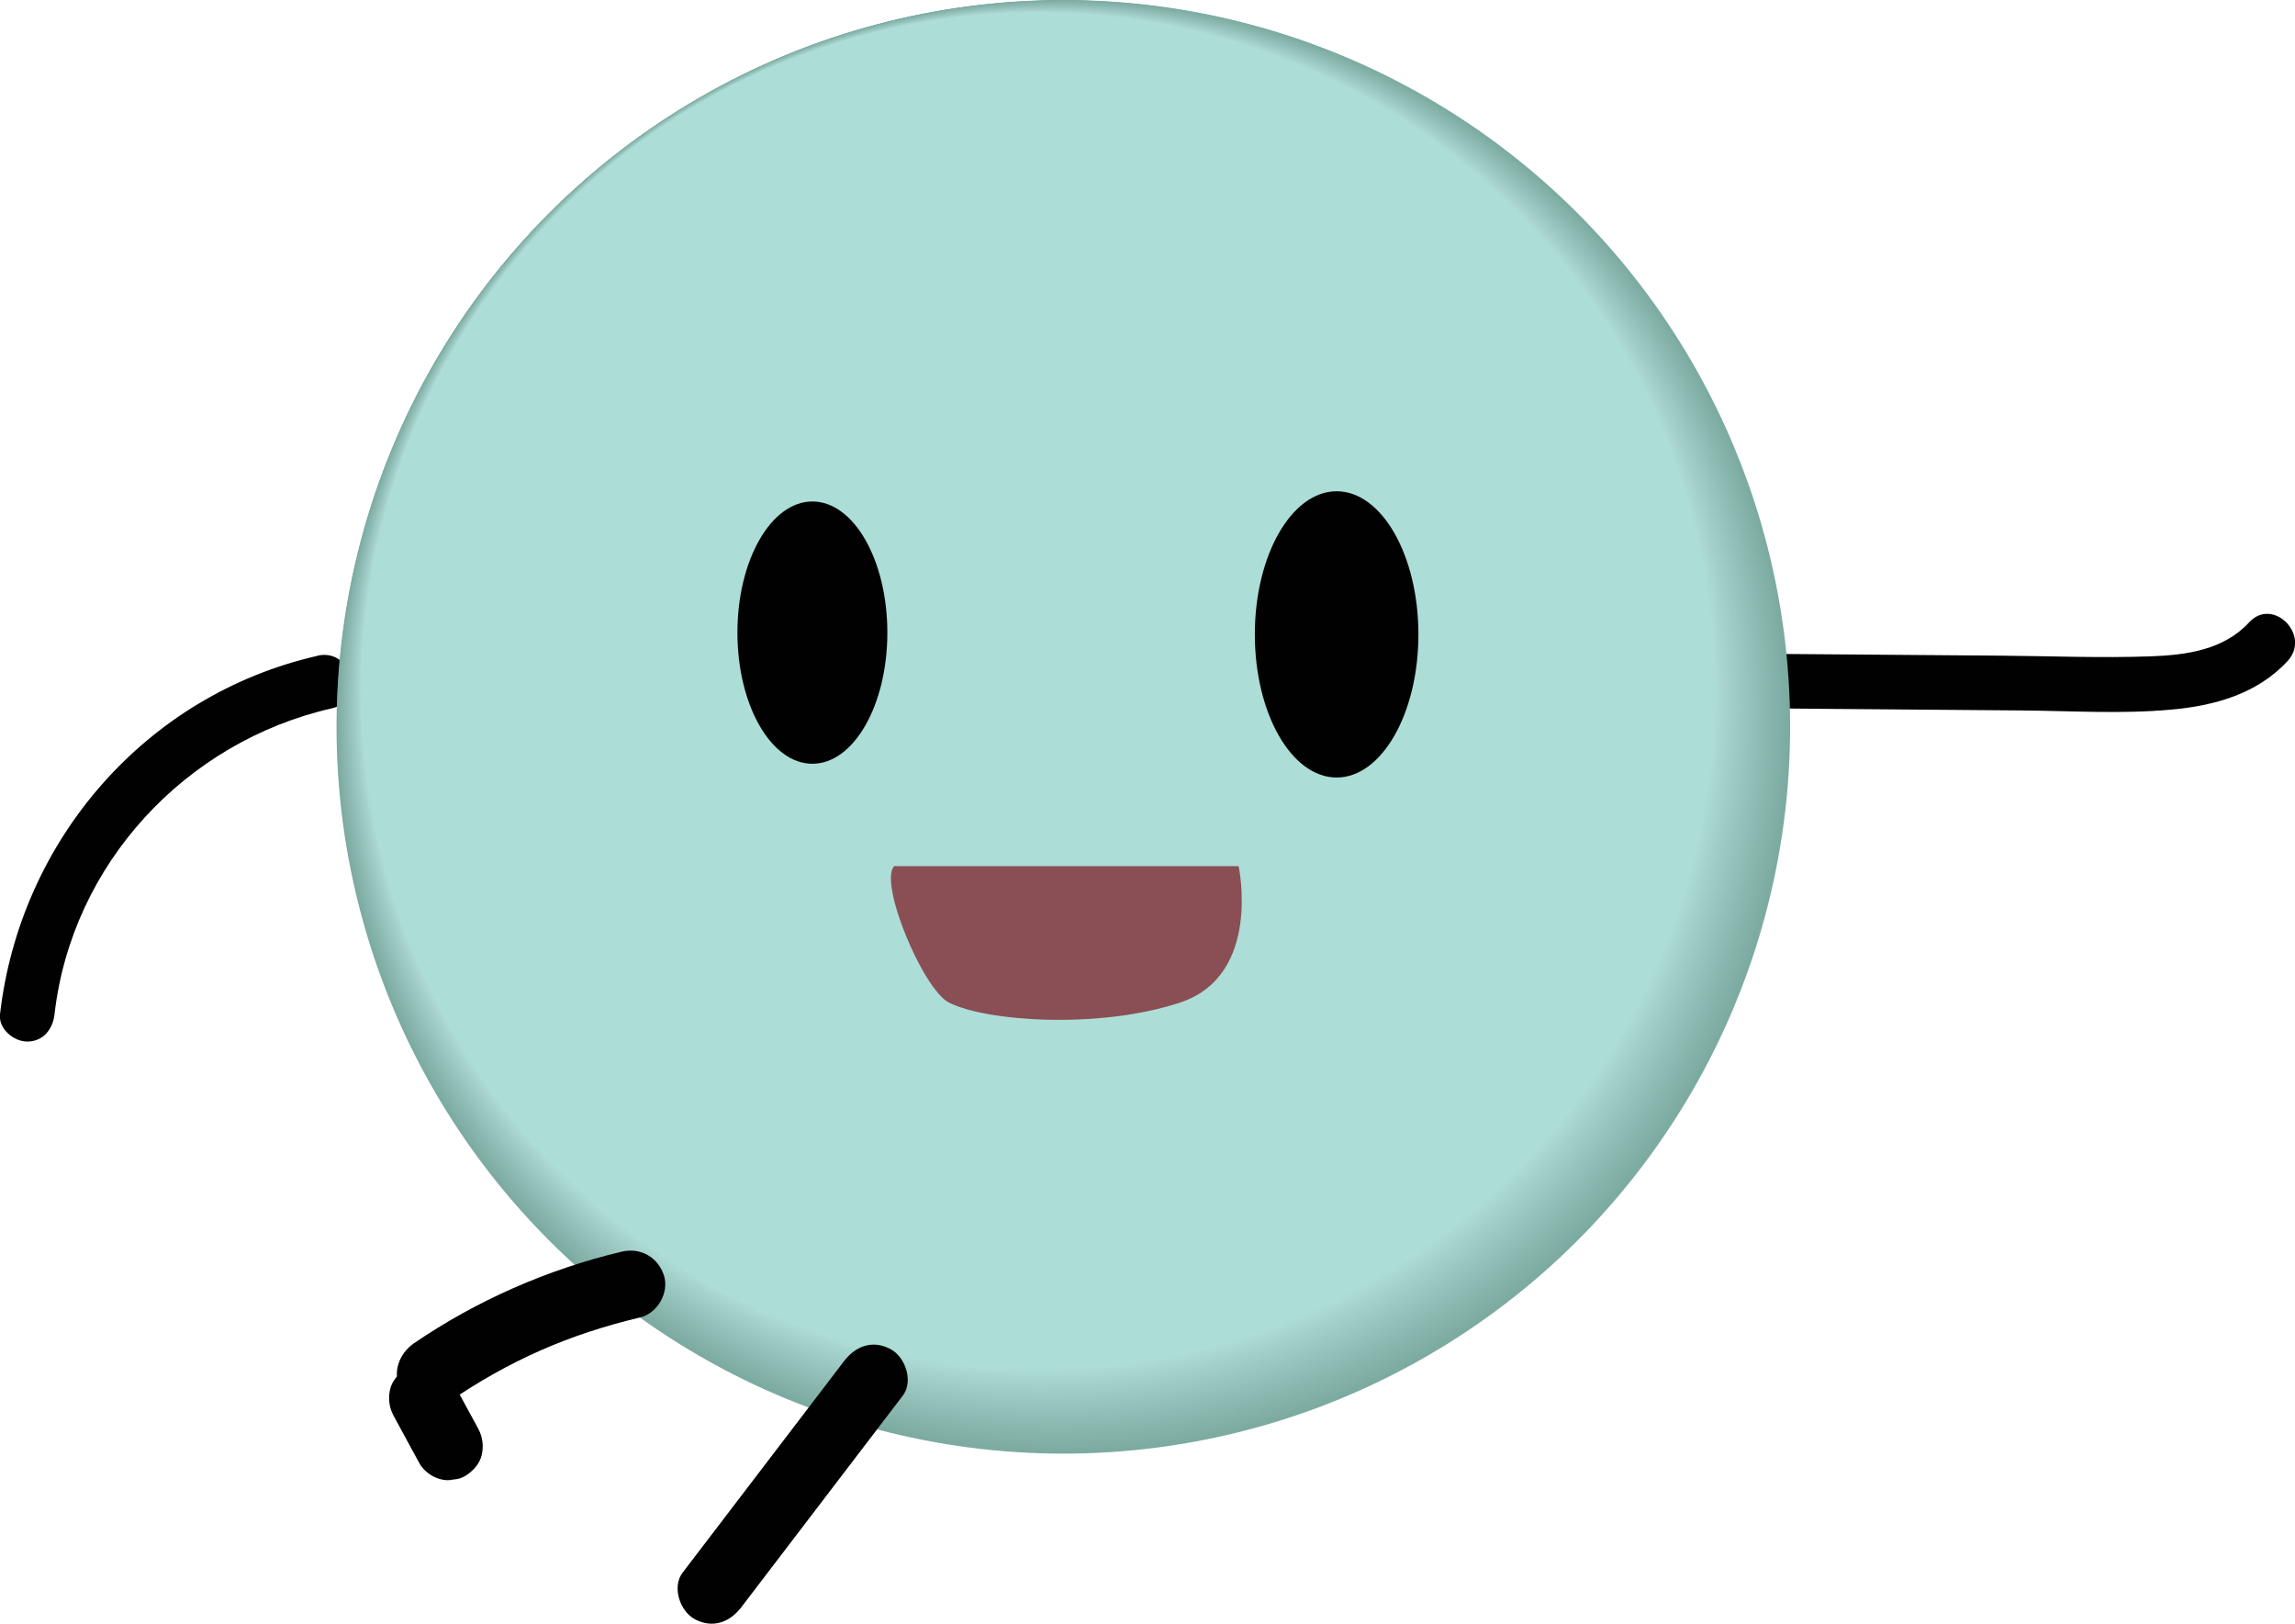 <?xml version="1.0" encoding="UTF-8"?>
<svg id="Layer_1" data-name="Layer 1" xmlns="http://www.w3.org/2000/svg" viewBox="0 0 168.37 119.12">
  <defs>
    <style>
      .cls-1 {
        fill: #010101;
      }

      .cls-2 {
        fill: #80aea6;
      }

      .cls-3 {
        fill: #81b0a7;
      }

      .cls-4 {
        fill: #81afa6;
      }

      .cls-5 {
        fill: #7eada4;
      }

      .cls-6 {
        fill: #98c5bf;
      }

      .cls-7 {
        fill: #96c4bd;
      }

      .cls-8 {
        fill: #7daba2;
      }

      .cls-9 {
        fill: #7daca3;
      }

      .cls-10 {
        fill: #97c5be;
      }

      .cls-11 {
        fill: #96c3bc;
      }

      .cls-12 {
        fill: #7faea5;
      }

      .cls-13 {
        fill: #7caba2;
      }

      .cls-14 {
        fill: #9ecbc5;
      }

      .cls-15 {
        fill: #a0cdc7;
      }

      .cls-16 {
        fill: #9fccc6;
      }

      .cls-17 {
        fill: #86b4ac;
      }

      .cls-18 {
        fill: #84b3aa;
      }

      .cls-19 {
        fill: #84b2aa;
      }

      .cls-20 {
        fill: #91beb7;
      }

      .cls-21 {
        fill: #91bfb8;
      }

      .cls-22 {
        fill: #85b3ab;
      }

      .cls-23 {
        fill: #9ccac3;
      }

      .cls-24 {
        fill: #89b7af;
      }

      .cls-25 {
        fill: #9dcac4;
      }

      .cls-26 {
        fill: #9bc9c2;
      }

      .cls-27 {
        fill: #9bc8c1;
      }

      .cls-28 {
        fill: #a0cec7;
      }

      .cls-29 {
        fill: #8cb9b2;
      }

      .cls-30 {
        fill: #8fbdb5;
      }

      .cls-31 {
        fill: #92c0b9;
      }

      .cls-32 {
        fill: #8dbbb3;
      }

      .cls-33 {
        fill: #8dbab3;
      }

      .cls-34 {
        fill: #90bdb6;
      }

      .cls-35 {
        fill: #8ebcb4;
      }

      .cls-36 {
        fill: #8bb9b1;
      }

      .cls-37 {
        fill: #a5d2cc;
      }

      .cls-38 {
        fill: #aad8d2;
      }

      .cls-39 {
        fill: #a7d4ce;
      }

      .cls-40 {
        fill: #a7d5cf;
      }

      .cls-41 {
        fill: #a9d7d1;
      }

      .cls-42 {
        fill: #a6d3cd;
      }

      .cls-43 {
        fill: #abd9d3;
      }

      .cls-44 {
        fill: #adddd7;
      }

      .cls-45 {
        fill: #addcd5;
      }

      .cls-46 {
        fill: #acdad4;
      }

      .cls-47 {
        fill: #a3d0ca;
      }

      .cls-48 {
        fill: #a4d1cb;
      }

      .cls-49 {
        fill: #a8d6d0;
      }

      .cls-50 {
        fill: #93c1b9;
      }

      .cls-51 {
        fill: #a2d0c9;
      }

      .cls-52 {
        fill: #9ac7c0;
      }

      .cls-53 {
        fill: #a1cfc8;
      }

      .cls-54 {
        fill: #94c1ba;
      }

      .cls-55 {
        fill: #95c2bb;
      }

      .cls-56 {
        fill: #88b6ae;
      }

      .cls-57 {
        fill: #8ab8b0;
      }

      .cls-58 {
        fill: #87b5ad;
      }

      .cls-59 {
        fill: #99c6bf;
      }

      .cls-60 {
        fill: #894f55;
      }

      .cls-61 {
        fill: #83b1a9;
      }

      .cls-62 {
        fill: #82b1a8;
      }

      .cls-63 {
        fill: #7baaa1;
      }
    </style>
  </defs>
  <path class="cls-1" d="M123.72,51.92c8.2,.07,16.41,.13,24.61,.2,3.63,.03,7.32,.27,10.94-.06,3.18-.28,6.33-1.15,8.56-3.57,1.74-1.89-1.08-4.73-2.83-2.83-1.85,2.02-4.62,2.4-7.23,2.49-3.64,.13-7.29-.02-10.93-.05-7.71-.06-15.41-.12-23.12-.18-2.57-.02-2.58,3.98,0,4h0Z"/>
  <path class="cls-1" d="M28.87,103.85l1.9,3.5c.29,.54,.91,.99,1.49,1.15,.33,.1,.66,.12,1,.04,.33-.02,.64-.11,.93-.3,.53-.34,1-.86,1.15-1.49s.08-1.32-.25-1.93l-1.9-3.5c-.29-.54-.91-.99-1.49-1.15-.33-.1-.66-.12-1-.04-.33,.02-.64,.11-.93,.3-.53,.34-1,.86-1.15,1.49s-.08,1.32,.25,1.93h0Z"/>
  <path class="cls-1" d="M23.3,48.11C10.69,50.98,1.47,61.65,0,74.41c-.12,1.07,1.01,2,2,2,1.18,0,1.88-.92,2-2,1.26-11.03,9.62-20.01,20.36-22.45,2.51-.57,1.45-4.43-1.06-3.86h0Z"/>
  <g>
    <circle class="cls-63" cx="78.01" cy="53.32" r="53.32"/>
    <circle class="cls-13" cx="77.98" cy="53.28" r="53.26"/>
    <ellipse class="cls-8" cx="77.95" cy="53.24" rx="53.2" ry="53.21"/>
    <ellipse class="cls-9" cx="77.92" cy="53.19" rx="53.14" ry="53.15"/>
    <ellipse class="cls-5" cx="77.89" cy="53.15" rx="53.08" ry="53.09"/>
    <ellipse class="cls-12" cx="77.86" cy="53.11" rx="53.02" ry="53.03"/>
    <ellipse class="cls-2" cx="77.83" cy="53.07" rx="52.96" ry="52.98"/>
    <ellipse class="cls-4" cx="77.79" cy="53.02" rx="52.9" ry="52.92"/>
    <ellipse class="cls-3" cx="77.76" cy="52.98" rx="52.84" ry="52.86"/>
    <ellipse class="cls-62" cx="77.73" cy="52.94" rx="52.78" ry="52.8"/>
    <ellipse class="cls-61" cx="77.7" cy="52.89" rx="52.72" ry="52.74"/>
    <ellipse class="cls-19" cx="77.67" cy="52.85" rx="52.66" ry="52.69"/>
    <ellipse class="cls-18" cx="77.64" cy="52.81" rx="52.6" ry="52.63"/>
    <ellipse class="cls-22" cx="77.61" cy="52.77" rx="52.54" ry="52.57"/>
    <ellipse class="cls-17" cx="77.58" cy="52.72" rx="52.48" ry="52.51"/>
    <ellipse class="cls-58" cx="77.55" cy="52.68" rx="52.42" ry="52.46"/>
    <ellipse class="cls-56" cx="77.52" cy="52.64" rx="52.36" ry="52.4"/>
    <ellipse class="cls-56" cx="77.49" cy="52.59" rx="52.3" ry="52.34"/>
    <ellipse class="cls-24" cx="77.46" cy="52.55" rx="52.24" ry="52.28"/>
    <ellipse class="cls-57" cx="77.43" cy="52.51" rx="52.18" ry="52.22"/>
    <ellipse class="cls-36" cx="77.4" cy="52.47" rx="52.11" ry="52.17"/>
    <ellipse class="cls-29" cx="77.37" cy="52.42" rx="52.05" ry="52.11"/>
    <ellipse class="cls-33" cx="77.34" cy="52.38" rx="51.99" ry="52.05"/>
    <ellipse class="cls-32" cx="77.31" cy="52.34" rx="51.93" ry="51.99"/>
    <ellipse class="cls-35" cx="77.28" cy="52.29" rx="51.87" ry="51.93"/>
    <ellipse class="cls-30" cx="77.25" cy="52.25" rx="51.81" ry="51.88"/>
    <ellipse class="cls-34" cx="77.22" cy="52.21" rx="51.75" ry="51.82"/>
    <ellipse class="cls-20" cx="77.19" cy="52.17" rx="51.69" ry="51.76"/>
    <ellipse class="cls-21" cx="77.16" cy="52.12" rx="51.63" ry="51.7"/>
    <ellipse class="cls-31" cx="77.13" cy="52.08" rx="51.57" ry="51.65"/>
    <ellipse class="cls-50" cx="77.1" cy="52.04" rx="51.51" ry="51.59"/>
    <ellipse class="cls-54" cx="77.07" cy="51.99" rx="51.45" ry="51.53"/>
    <ellipse class="cls-55" cx="77.04" cy="51.95" rx="51.39" ry="51.47"/>
    <ellipse class="cls-11" cx="77.01" cy="51.91" rx="51.33" ry="51.41"/>
    <ellipse class="cls-7" cx="76.98" cy="51.86" rx="51.27" ry="51.36"/>
    <ellipse class="cls-10" cx="76.95" cy="51.82" rx="51.21" ry="51.3"/>
    <ellipse class="cls-6" cx="76.92" cy="51.78" rx="51.15" ry="51.24"/>
    <ellipse class="cls-59" cx="76.89" cy="51.74" rx="51.09" ry="51.18"/>
    <ellipse class="cls-52" cx="76.86" cy="51.69" rx="51.03" ry="51.12"/>
    <ellipse class="cls-27" cx="76.83" cy="51.65" rx="50.97" ry="51.07"/>
    <ellipse class="cls-26" cx="76.8" cy="51.61" rx="50.91" ry="51.01"/>
    <ellipse class="cls-23" cx="76.77" cy="51.56" rx="50.85" ry="50.95"/>
    <ellipse class="cls-25" cx="76.74" cy="51.52" rx="50.78" ry="50.89"/>
    <ellipse class="cls-14" cx="76.71" cy="51.48" rx="50.72" ry="50.84"/>
    <ellipse class="cls-16" cx="76.68" cy="51.44" rx="50.66" ry="50.78"/>
    <ellipse class="cls-15" cx="76.65" cy="51.39" rx="50.6" ry="50.72"/>
    <ellipse class="cls-28" cx="76.62" cy="51.35" rx="50.54" ry="50.66"/>
    <ellipse class="cls-53" cx="76.59" cy="51.31" rx="50.48" ry="50.6"/>
    <ellipse class="cls-51" cx="76.56" cy="51.26" rx="50.42" ry="50.55"/>
    <ellipse class="cls-47" cx="76.53" cy="51.22" rx="50.36" ry="50.49"/>
    <ellipse class="cls-48" cx="76.5" cy="51.18" rx="50.3" ry="50.43"/>
    <ellipse class="cls-37" cx="76.47" cy="51.14" rx="50.24" ry="50.37"/>
    <ellipse class="cls-42" cx="76.44" cy="51.09" rx="50.18" ry="50.31"/>
    <ellipse class="cls-39" cx="76.41" cy="51.05" rx="50.12" ry="50.26"/>
    <ellipse class="cls-40" cx="76.37" cy="51.01" rx="50.06" ry="50.2"/>
    <ellipse class="cls-49" cx="76.34" cy="50.96" rx="50" ry="50.14"/>
    <ellipse class="cls-41" cx="76.31" cy="50.92" rx="49.94" ry="50.08"/>
    <ellipse class="cls-38" cx="76.28" cy="50.88" rx="49.88" ry="50.03"/>
    <ellipse class="cls-43" cx="76.25" cy="50.84" rx="49.82" ry="49.97"/>
    <ellipse class="cls-46" cx="76.22" cy="50.79" rx="49.76" ry="49.91"/>
    <ellipse class="cls-45" cx="76.19" cy="50.75" rx="49.7" ry="49.85"/>
    <ellipse class="cls-44" cx="76.16" cy="50.71" rx="49.64" ry="49.79"/>
  </g>
  <path class="cls-1" d="M45.63,91.82c-5.44,1.29-10.66,3.58-15.27,6.73-1.08,.74-1.66,2.23-.9,3.42,.69,1.07,2.27,1.68,3.42,.9,4.5-3.07,8.85-4.98,14.08-6.22,1.27-.3,2.15-1.82,1.75-3.08-.43-1.33-1.71-2.07-3.08-1.75h0Z"/>
  <path class="cls-1" d="M61.91,99.87c-3.94,5.17-7.89,10.33-11.83,15.5-.8,1.04-.2,2.84,.9,3.42,1.32,.7,2.57,.22,3.42-.9,3.94-5.17,7.89-10.33,11.83-15.5,.8-1.04,.2-2.84-.9-3.42-1.32-.7-2.57-.22-3.42,.9h0Z"/>
  <g>
    <ellipse class="cls-1" cx="59.6" cy="46.42" rx="5" ry="9.12"/>
    <path class="cls-1" d="M59.6,37.79c2.44,0,4.5,3.95,4.5,8.62s-2.06,8.62-4.5,8.62-4.5-3.95-4.5-8.62,2.06-8.62,4.5-8.62m0-1c-3.04,0-5.5,4.31-5.5,9.62s2.46,9.62,5.5,9.62,5.5-4.31,5.5-9.62-2.46-9.62-5.5-9.62h0Z"/>
  </g>
  <g>
    <path class="cls-1" d="M98.06,56.54c-3.03,0-5.5-4.48-5.5-10s2.47-10,5.5-10,5.5,4.48,5.5,10-2.47,10-5.5,10Z"/>
    <path class="cls-1" d="M98.06,37.04c2.71,0,5,4.35,5,9.5s-2.29,9.5-5,9.5-5-4.35-5-9.5,2.29-9.5,5-9.5m0-1c-3.31,0-6,4.7-6,10.5s2.69,10.5,6,10.5,6-4.7,6-10.5-2.69-10.5-6-10.5h0Z"/>
  </g>
  <path class="cls-60" d="M65.6,63.54h25.27s1.73,8-4.27,10-14.34,1.38-17,0c-1.9-.99-5.15-8.79-4-10Z"/>
</svg>